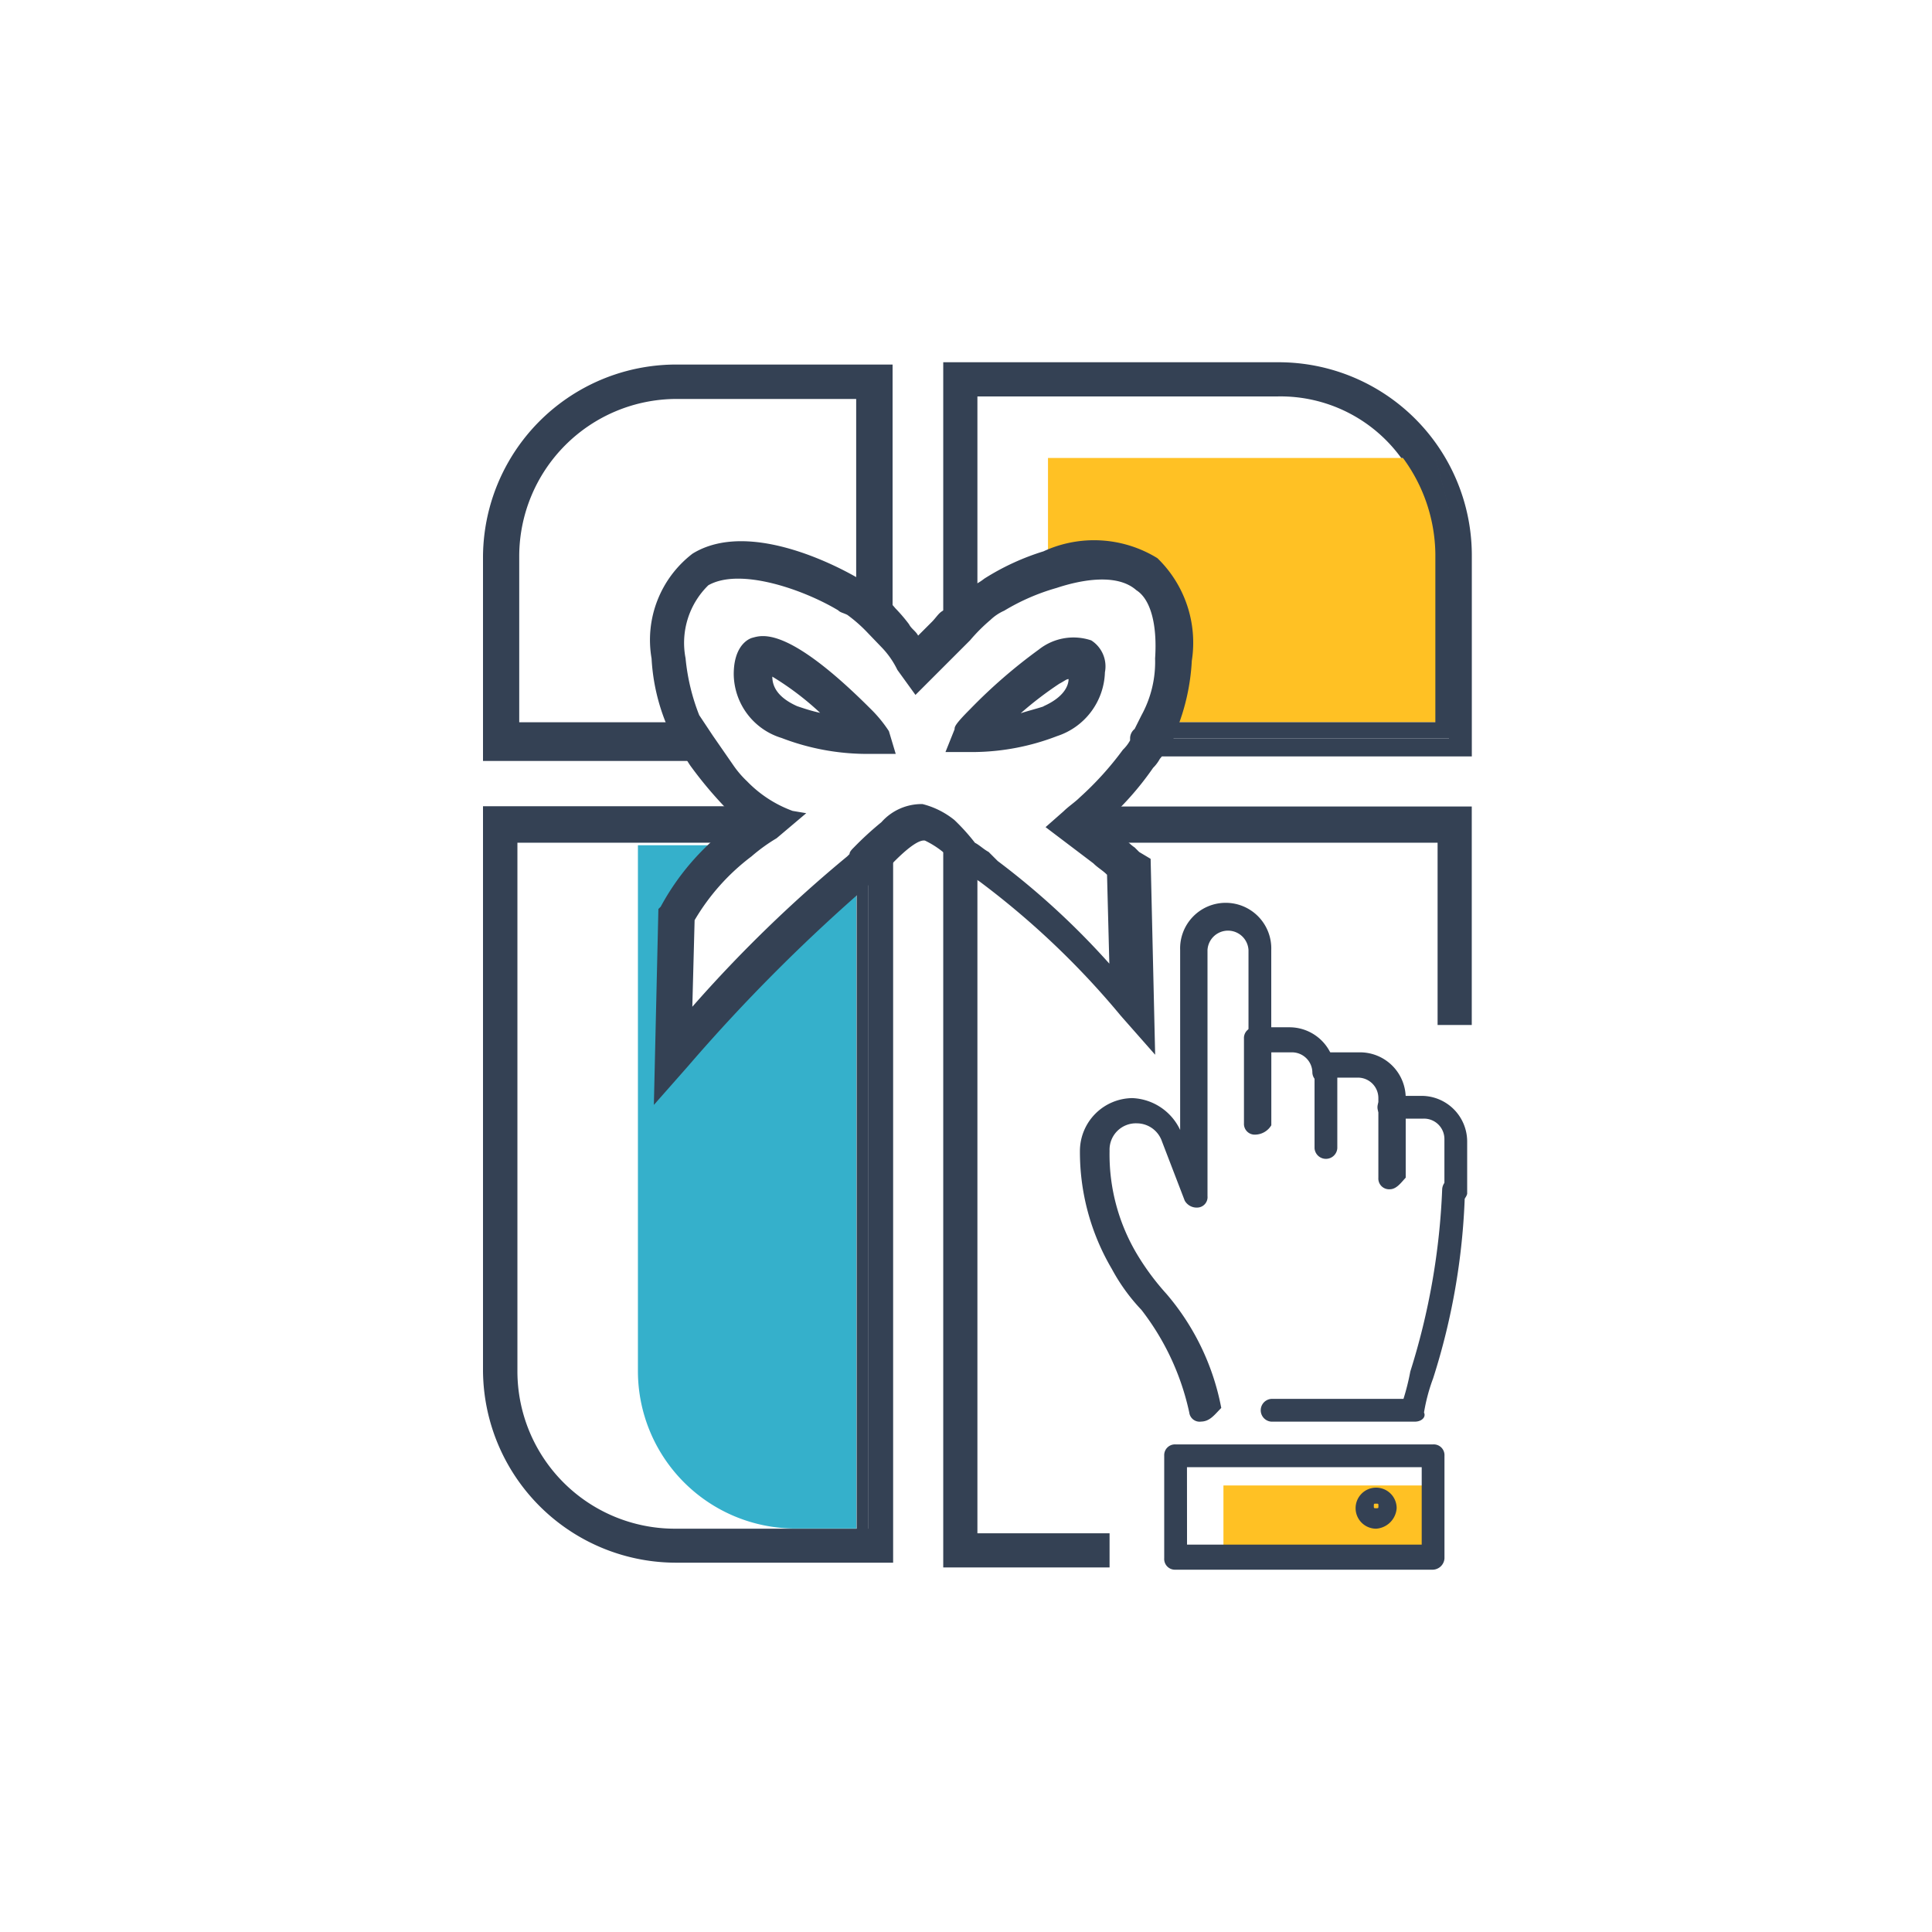 <svg xmlns="http://www.w3.org/2000/svg" width="32" height="32" viewBox="0 0 32 32"><defs><style>.a{fill:none;}.b{fill:#ffc124;}.c{fill:#35b0cb;}.d{fill:#344154;}</style></defs><g transform="translate(-46 -188)"><g transform="translate(-1027 -134)"><circle class="a" cx="16" cy="16" r="16" transform="translate(1073 322)"/><g transform="translate(1081 328)"><rect class="b" width="3.396" height="1.208" transform="translate(12.264 18.604)"/><path class="a" d="M29.6,25.677a.9.9,0,0,0,.6.792H31.3C30.844,25.941,29.561,24.809,29.6,25.677Z" transform="translate(-25.146 -20.507)"/><path class="a" d="M21.3,42.355V33.6h-2v8.755a2.609,2.609,0,0,0,2.6,2.6h2A2.562,2.562,0,0,1,21.3,42.355Z" transform="translate(-18.734 -25.638)"/><path class="a" d="M40.67,16.868V15.019h5.887A2.63,2.63,0,0,0,44.519,14H39.5v3.472a1.6,1.6,0,0,1,.264-.189A4.059,4.059,0,0,1,40.67,16.868Z" transform="translate(-31.311 -13.434)"/><path class="a" d="M22,14a2.609,2.609,0,0,0-2.6,2.6V19.4h2.679a2.911,2.911,0,0,1-.226-1.057c-.113-2.377,2.075-1.623,2.981-1.057.038.038.113.075.151.113V14Z" transform="translate(-18.796 -13.434)"/><path class="b" d="M42.6,18.549c.981-.3,2.151-.264,2.075,1.472a3.992,3.992,0,0,1-.226,1.057h4.6V18.323a2.727,2.727,0,0,0-.566-1.623H42.6Z" transform="translate(-33.242 -15.115)"/><path class="c" d="M24.6,42.417a2.609,2.609,0,0,0,2.6,2.6h1.019V34.153a23.4,23.4,0,0,0-3.094,3.094l.075-2.34A3.707,3.707,0,0,1,26.26,33.7H24.6Z" transform="translate(-22.034 -25.7)"/><path class="d" d="M38.189,16.915a3.558,3.558,0,0,1,.377-.377V13.066h4.981a2.469,2.469,0,0,1,2.038,1.019h.566l.226.868v3.774H41.434c-.038.038-.075.113-.113.151a.651.651,0,0,1-.113.151h5.547V15.708A3.2,3.2,0,0,0,43.547,12.5H38v4.528l.189-.189Z" transform="translate(-30.377 -12.5)"/><path class="d" d="M52.043,17.468l-.226-.868h-.566a2.727,2.727,0,0,1,.566,1.623v2.792H47.251a.946.946,0,0,1-.151.264h4.943V17.468Z" transform="translate(-36.043 -15.053)"/><path class="d" d="M42.7,28.3Z" transform="translate(-33.304 -22.338)"/><path class="d" d="M38,33.3V45.413h2.755v-.566H38.566V33.828a1.6,1.6,0,0,0-.264-.189A.891.891,0,0,0,38,33.3Z" transform="translate(-30.377 -25.451)"/><path class="d" d="M44.253,32.6H49.8v3.019h.566V32H44.1c-.075.075-.189.151-.3.264Z" transform="translate(-33.989 -24.642)"/><path class="d" d="M21.309,18.94a1.464,1.464,0,0,1-.226-.415H18.4V15.77a2.609,2.609,0,0,1,2.6-2.6h2.981v3.4a1.534,1.534,0,0,1,.377.34l.226.226V12.6H21.008A3.2,3.2,0,0,0,17.8,15.808v3.358h3.623l-.113-.226Z" transform="translate(-17.8 -12.562)"/><path class="d" d="M24.177,32.906V43.962H20.97a2.609,2.609,0,0,1-2.6-2.6V32.6h3.66a2.352,2.352,0,0,1,.453-.34h0a1.89,1.89,0,0,1-.3-.264H17.8v9.321a3.2,3.2,0,0,0,3.208,3.208h3.585v-12A5,5,0,0,0,24.177,32.906Z" transform="translate(-17.8 -24.642)"/><path class="d" d="M34.275,34.513l-.075.075V45.494h.189V34.4l-.113.113Z" transform="translate(-28.011 -26.136)"/><g transform="translate(9.887 8.981)"><g transform="translate(2.717 2.038)"><path class="d" d="M51.389,43.474a.178.178,0,0,1-.189-.189v-1.4a.178.178,0,0,1,.189-.189h.566a.757.757,0,0,1,.755.755.189.189,0,0,1-.377,0,.338.338,0,0,0-.34-.34h-.34v1.208A.318.318,0,0,1,51.389,43.474Z" transform="translate(-51.2 -41.7)"/></g><g transform="translate(2.981 4.528)"><path class="d" d="M54.466,52.338H52.089a.189.189,0,0,1,0-.377h2.189a3.915,3.915,0,0,0,.113-.453,11.511,11.511,0,0,0,.528-3.019.2.2,0,0,1,.189-.189.178.178,0,0,1,.189.189,11.121,11.121,0,0,1-.528,3.132,3.018,3.018,0,0,0-.151.566C54.655,52.262,54.579,52.338,54.466,52.338Z" transform="translate(-51.9 -48.3)"/></g><path class="d" d="M46,44.866a.173.173,0,0,1-.189-.151,4.228,4.228,0,0,0-.792-1.7,3.139,3.139,0,0,1-.491-.679A3.816,3.816,0,0,1,44,40.375a.878.878,0,0,1,.868-.868.916.916,0,0,1,.792.528V37.055a.755.755,0,1,1,1.509,0v1.472a.189.189,0,0,1-.377,0V37.055a.34.34,0,0,0-.679,0V41.13a.173.173,0,0,1-.151.189.228.228,0,0,1-.226-.113l-.377-.981a.441.441,0,0,0-.415-.3.436.436,0,0,0-.453.453,3.224,3.224,0,0,0,.491,1.774,4.186,4.186,0,0,0,.453.6,4.067,4.067,0,0,1,.906,1.887c-.113.113-.189.226-.34.226Z" transform="translate(-44 -36.3)"/><g transform="translate(3.887 2.453)"><path class="d" d="M55.545,45.064a.178.178,0,0,1-.189-.189V43.555a.338.338,0,0,0-.34-.34h-.34v1.17a.189.189,0,0,1-.377,0v-1.4a.178.178,0,0,1,.189-.189h.566a.757.757,0,0,1,.755.755v1.321C55.734,44.951,55.658,45.064,55.545,45.064Z" transform="translate(-54.3 -42.8)"/></g><g transform="translate(4.943 3.17)"><path class="d" d="M58.383,46.474a.178.178,0,0,1-.189-.189v-.868a.338.338,0,0,0-.34-.34h-.566a.189.189,0,1,1,0-.377h.528a.757.757,0,0,1,.755.755v.868A.207.207,0,0,1,58.383,46.474Z" transform="translate(-57.1 -44.7)"/></g><g transform="translate(1.396 8.943)"><path class="d" d="M52.153,62.075H47.889a.178.178,0,0,1-.189-.189v-1.7A.178.178,0,0,1,47.889,60h4.264a.178.178,0,0,1,.189.189v1.7A.2.2,0,0,1,52.153,62.075Zm-4.075-.415h3.887V60.377H48.077Z" transform="translate(-47.7 -60)"/></g><g transform="translate(4.566 9.66)"><path class="d" d="M56.44,62.579a.34.34,0,1,1,.34-.34A.365.365,0,0,1,56.44,62.579Zm0-.415c-.038,0-.038,0-.038.038s0,.038.038.038.038,0,.038-.038S56.477,62.164,56.44,62.164Z" transform="translate(-56.1 -61.9)"/></g></g><g transform="translate(2.788 2.959)"><path class="d" d="M33.571,20.627a2,2,0,0,0-1.887-.113h0a4.067,4.067,0,0,0-.981.453.825.825,0,0,1-.189.113h0l-.491.415c-.075.038-.113.113-.189.189l-.226.226c-.038-.075-.113-.113-.151-.189a2.748,2.748,0,0,0-.226-.264,1.978,1.978,0,0,0-.415-.377c-.075-.038-.113-.075-.189-.113-.189-.113-1.774-1.019-2.755-.415a1.8,1.8,0,0,0-.679,1.736,3.329,3.329,0,0,0,.264,1.132h0l.075.151a1.641,1.641,0,0,0,.151.264l.038.038a1.96,1.96,0,0,0,.113.189,6.631,6.631,0,0,0,.792.906h0a.521.521,0,0,1-.151.113A4.1,4.1,0,0,0,25.344,26.4l-.038.038-.075,3.245.566-.642a29.128,29.128,0,0,1,3.057-3.057l.189-.151s.491-.566.679-.528a1.5,1.5,0,0,1,.491.377l.038.038a1.147,1.147,0,0,0,.264.189l.113.075a13.665,13.665,0,0,1,2.34,2.226l.566.642-.075-3.245-.189-.113-.075-.075c-.113-.075-.189-.189-.3-.264L32.7,25h0A4.948,4.948,0,0,0,33.5,24.1a.651.651,0,0,0,.113-.151c.038-.038.075-.113.113-.151a.759.759,0,0,0,.151-.3,3.557,3.557,0,0,0,.264-1.17A1.948,1.948,0,0,0,33.571,20.627Zm-.038,1.66a1.838,1.838,0,0,1-.226.943l-.113.226a.2.2,0,0,0-.075.151v.038A.651.651,0,0,1,33,23.8a5.236,5.236,0,0,1-.717.792c-.075.075-.189.151-.264.226l-.3.264.792.6c.075.075.151.113.226.189l.038,1.472a12.779,12.779,0,0,0-1.849-1.7l-.151-.151c-.075-.038-.151-.113-.226-.151a3.4,3.4,0,0,0-.34-.377,1.379,1.379,0,0,0-.528-.264A.888.888,0,0,0,29,25a5.377,5.377,0,0,0-.453.415c-.038.038-.075.075-.075.113l-.038.038a22.374,22.374,0,0,0-2.566,2.491l.038-1.434a3.613,3.613,0,0,1,.943-1.057,2.88,2.88,0,0,1,.415-.3l.491-.415-.226-.038a2.011,2.011,0,0,1-.755-.491,1.641,1.641,0,0,1-.226-.264l-.34-.491-.226-.34a3.458,3.458,0,0,1-.226-.943,1.335,1.335,0,0,1,.377-1.208c.528-.3,1.585.075,2.151.415.038.038.075.038.151.075a2.441,2.441,0,0,1,.34.3L29,22.1a1.431,1.431,0,0,1,.264.377l.3.415.3-.3h0l.038-.038h0l.038-.038.528-.528a2.882,2.882,0,0,1,.34-.34.789.789,0,0,1,.226-.151,3.559,3.559,0,0,1,.868-.377h0c.34-.113.981-.264,1.321.038C33.457,21.306,33.571,21.722,33.533,22.288Z" transform="translate(-25.189 -20.341)"/><path class="d" d="M40.515,24.6a.924.924,0,0,0-.868.151,8.72,8.72,0,0,0-1.132.981c-.264.264-.264.3-.264.34l-.151.377h.491a3.919,3.919,0,0,0,1.358-.264h0a1.149,1.149,0,0,0,.792-1.057A.511.511,0,0,0,40.515,24.6Zm-.792,1.094h0c-.113.038-.264.075-.377.113a5.849,5.849,0,0,1,.642-.491c.075-.038.113-.075.151-.075C40.138,25.352,40.062,25.54,39.723,25.691Z" transform="translate(-33.228 -22.952)"/><path class="d" d="M31.064,25.721c-1.4-1.4-1.811-1.208-1.962-1.17-.113.038-.3.189-.3.6a1.117,1.117,0,0,0,.792,1.057,3.95,3.95,0,0,0,1.4.264h.491l-.113-.377A2.2,2.2,0,0,0,31.064,25.721Zm-1.208-.038c-.34-.151-.415-.34-.415-.491a4.81,4.81,0,0,1,.792.6C30.083,25.759,29.97,25.721,29.857,25.683Z" transform="translate(-27.437 -22.944)"/></g></g></g></g></svg>